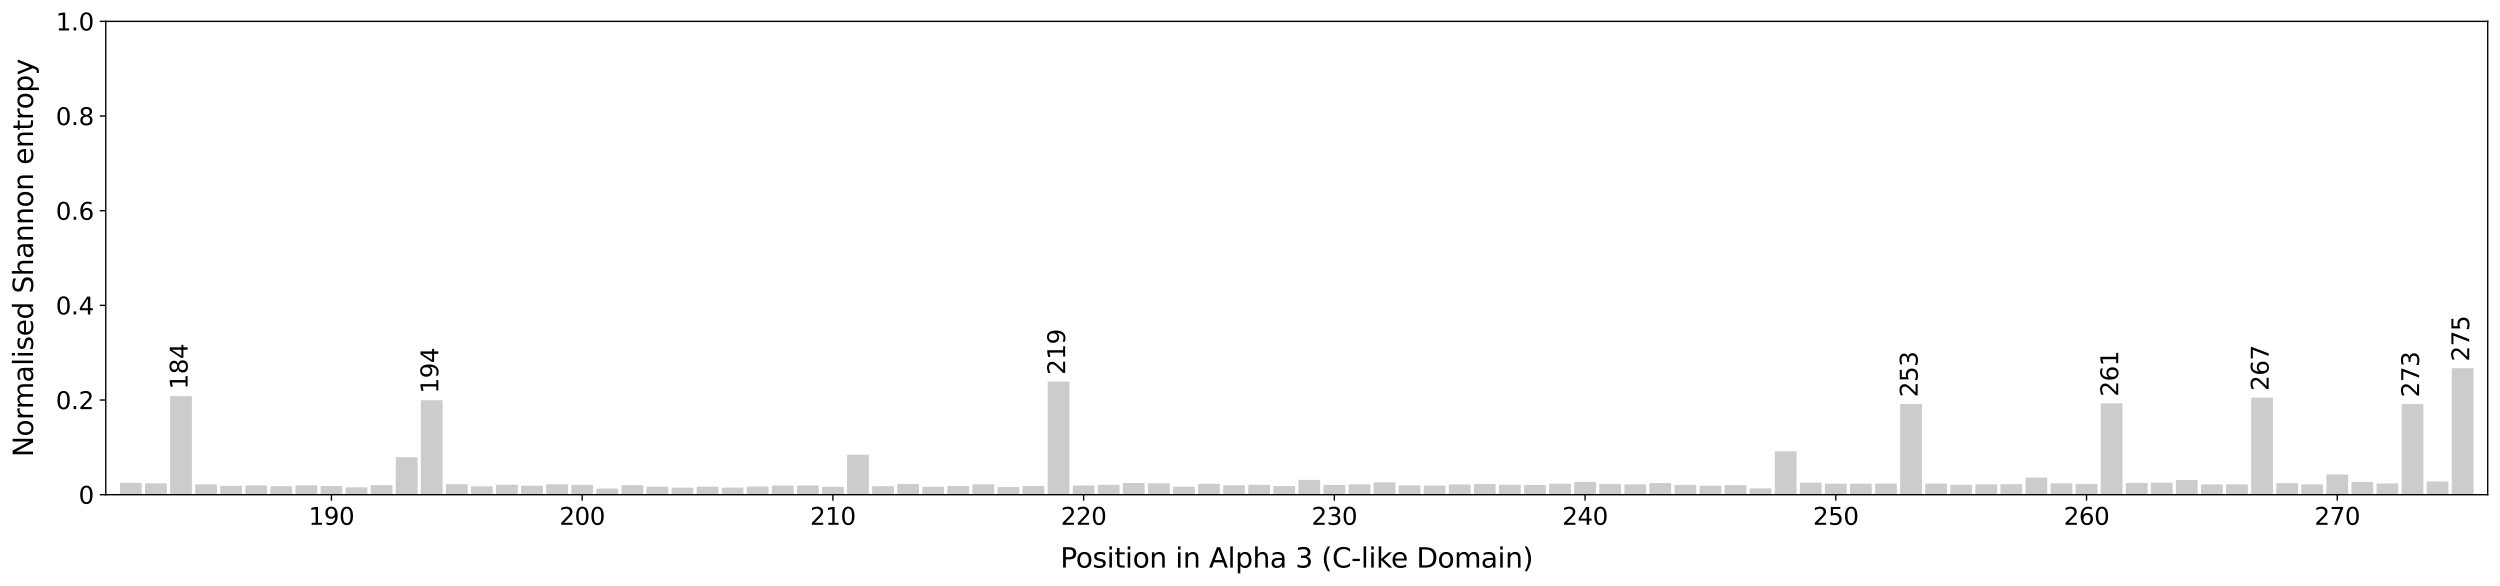 <?xml version="1.0" encoding="utf-8" standalone="no"?>
<!DOCTYPE svg PUBLIC "-//W3C//DTD SVG 1.1//EN"
  "http://www.w3.org/Graphics/SVG/1.1/DTD/svg11.dtd">
<svg xmlns:xlink="http://www.w3.org/1999/xlink" width="1464.149pt" height="342.953pt" viewBox="0 0 1464.149 342.953" xmlns="http://www.w3.org/2000/svg" version="1.1">
 <defs>
  <style type="text/css">*{stroke-linejoin: round; stroke-linecap: butt}</style>
 </defs>
 <g id="figure_1">
  <g id="patch_1">
   <path d="M 0 342.953 
L 1464.149 342.953 
L 1464.149 0 
L 0 0 
z
" style="fill: #ffffff"/>
  </g>
  <g id="axes_1">
   <g id="patch_2">
    <path d="M 61.949 289.719 
L 1456.949 289.719 
L 1456.949 12.519 
L 61.949 12.519 
z
" style="fill: #ffffff"/>
   </g>
   <g id="patch_3">
    <path d="M 70.76 289.719 
L 82.507 289.719 
L 82.507 283.278 
L 70.76 283.278 
z
" clip-path="url(#p31e5842092)" style="fill: #cccccc; stroke: #cccccc; stroke-linejoin: miter"/>
   </g>
   <g id="patch_4">
    <path d="M 85.444 289.719 
L 97.191 289.719 
L 97.191 283.574 
L 85.444 283.574 
z
" clip-path="url(#p31e5842092)" style="fill: #cccccc; stroke: #cccccc; stroke-linejoin: miter"/>
   </g>
   <g id="patch_5">
    <path d="M 100.128 289.719 
L 111.876 289.719 
L 111.876 232.514 
L 100.128 232.514 
z
" clip-path="url(#p31e5842092)" style="fill: #cccccc; stroke: #cccccc; stroke-linejoin: miter"/>
   </g>
   <g id="patch_6">
    <path d="M 114.813 289.719 
L 126.56 289.719 
L 126.56 284.171 
L 114.813 284.171 
z
" clip-path="url(#p31e5842092)" style="fill: #cccccc; stroke: #cccccc; stroke-linejoin: miter"/>
   </g>
   <g id="patch_7">
    <path d="M 129.497 289.719 
L 141.244 289.719 
L 141.244 285.055 
L 129.497 285.055 
z
" clip-path="url(#p31e5842092)" style="fill: #cccccc; stroke: #cccccc; stroke-linejoin: miter"/>
   </g>
   <g id="patch_8">
    <path d="M 144.181 289.719 
L 155.928 289.719 
L 155.928 284.761 
L 144.181 284.761 
z
" clip-path="url(#p31e5842092)" style="fill: #cccccc; stroke: #cccccc; stroke-linejoin: miter"/>
   </g>
   <g id="patch_9">
    <path d="M 158.865 289.719 
L 170.613 289.719 
L 170.613 285.259 
L 158.865 285.259 
z
" clip-path="url(#p31e5842092)" style="fill: #cccccc; stroke: #cccccc; stroke-linejoin: miter"/>
   </g>
   <g id="patch_10">
    <path d="M 173.549 289.719 
L 185.297 289.719 
L 185.297 284.721 
L 173.549 284.721 
z
" clip-path="url(#p31e5842092)" style="fill: #cccccc; stroke: #cccccc; stroke-linejoin: miter"/>
   </g>
   <g id="patch_11">
    <path d="M 188.234 289.719 
L 199.981 289.719 
L 199.981 285.142 
L 188.234 285.142 
z
" clip-path="url(#p31e5842092)" style="fill: #cccccc; stroke: #cccccc; stroke-linejoin: miter"/>
   </g>
   <g id="patch_12">
    <path d="M 202.918 289.719 
L 214.665 289.719 
L 214.665 285.898 
L 202.918 285.898 
z
" clip-path="url(#p31e5842092)" style="fill: #cccccc; stroke: #cccccc; stroke-linejoin: miter"/>
   </g>
   <g id="patch_13">
    <path d="M 217.602 289.719 
L 229.349 289.719 
L 229.349 284.612 
L 217.602 284.612 
z
" clip-path="url(#p31e5842092)" style="fill: #cccccc; stroke: #cccccc; stroke-linejoin: miter"/>
   </g>
   <g id="patch_14">
    <path d="M 232.286 289.719 
L 244.034 289.719 
L 244.034 268.234 
L 232.286 268.234 
z
" clip-path="url(#p31e5842092)" style="fill: #cccccc; stroke: #cccccc; stroke-linejoin: miter"/>
   </g>
   <g id="patch_15">
    <path d="M 246.97 289.719 
L 258.718 289.719 
L 258.718 234.894 
L 246.97 234.894 
z
" clip-path="url(#p31e5842092)" style="fill: #cccccc; stroke: #cccccc; stroke-linejoin: miter"/>
   </g>
   <g id="patch_16">
    <path d="M 261.655 289.719 
L 273.402 289.719 
L 273.402 284.033 
L 261.655 284.033 
z
" clip-path="url(#p31e5842092)" style="fill: #cccccc; stroke: #cccccc; stroke-linejoin: miter"/>
   </g>
   <g id="patch_17">
    <path d="M 276.339 289.719 
L 288.086 289.719 
L 288.086 285.34 
L 276.339 285.34 
z
" clip-path="url(#p31e5842092)" style="fill: #cccccc; stroke: #cccccc; stroke-linejoin: miter"/>
   </g>
   <g id="patch_18">
    <path d="M 291.023 289.719 
L 302.77 289.719 
L 302.77 284.408 
L 291.023 284.408 
z
" clip-path="url(#p31e5842092)" style="fill: #cccccc; stroke: #cccccc; stroke-linejoin: miter"/>
   </g>
   <g id="patch_19">
    <path d="M 305.707 289.719 
L 317.455 289.719 
L 317.455 284.973 
L 305.707 284.973 
z
" clip-path="url(#p31e5842092)" style="fill: #cccccc; stroke: #cccccc; stroke-linejoin: miter"/>
   </g>
   <g id="patch_20">
    <path d="M 320.391 289.719 
L 332.139 289.719 
L 332.139 284.143 
L 320.391 284.143 
z
" clip-path="url(#p31e5842092)" style="fill: #cccccc; stroke: #cccccc; stroke-linejoin: miter"/>
   </g>
   <g id="patch_21">
    <path d="M 335.076 289.719 
L 346.823 289.719 
L 346.823 284.445 
L 335.076 284.445 
z
" clip-path="url(#p31e5842092)" style="fill: #cccccc; stroke: #cccccc; stroke-linejoin: miter"/>
   </g>
   <g id="patch_22">
    <path d="M 349.76 289.719 
L 361.507 289.719 
L 361.507 286.596 
L 349.76 286.596 
z
" clip-path="url(#p31e5842092)" style="fill: #cccccc; stroke: #cccccc; stroke-linejoin: miter"/>
   </g>
   <g id="patch_23">
    <path d="M 364.444 289.719 
L 376.191 289.719 
L 376.191 284.643 
L 364.444 284.643 
z
" clip-path="url(#p31e5842092)" style="fill: #cccccc; stroke: #cccccc; stroke-linejoin: miter"/>
   </g>
   <g id="patch_24">
    <path d="M 379.128 289.719 
L 390.876 289.719 
L 390.876 285.536 
L 379.128 285.536 
z
" clip-path="url(#p31e5842092)" style="fill: #cccccc; stroke: #cccccc; stroke-linejoin: miter"/>
   </g>
   <g id="patch_25">
    <path d="M 393.813 289.719 
L 405.56 289.719 
L 405.56 286.113 
L 393.813 286.113 
z
" clip-path="url(#p31e5842092)" style="fill: #cccccc; stroke: #cccccc; stroke-linejoin: miter"/>
   </g>
   <g id="patch_26">
    <path d="M 408.497 289.719 
L 420.244 289.719 
L 420.244 285.524 
L 408.497 285.524 
z
" clip-path="url(#p31e5842092)" style="fill: #cccccc; stroke: #cccccc; stroke-linejoin: miter"/>
   </g>
   <g id="patch_27">
    <path d="M 423.181 289.719 
L 434.928 289.719 
L 434.928 286.085 
L 423.181 286.085 
z
" clip-path="url(#p31e5842092)" style="fill: #cccccc; stroke: #cccccc; stroke-linejoin: miter"/>
   </g>
   <g id="patch_28">
    <path d="M 437.865 289.719 
L 449.613 289.719 
L 449.613 285.389 
L 437.865 285.389 
z
" clip-path="url(#p31e5842092)" style="fill: #cccccc; stroke: #cccccc; stroke-linejoin: miter"/>
   </g>
   <g id="patch_29">
    <path d="M 452.549 289.719 
L 464.297 289.719 
L 464.297 284.877 
L 452.549 284.877 
z
" clip-path="url(#p31e5842092)" style="fill: #cccccc; stroke: #cccccc; stroke-linejoin: miter"/>
   </g>
   <g id="patch_30">
    <path d="M 467.234 289.719 
L 478.981 289.719 
L 478.981 284.809 
L 467.234 284.809 
z
" clip-path="url(#p31e5842092)" style="fill: #cccccc; stroke: #cccccc; stroke-linejoin: miter"/>
   </g>
   <g id="patch_31">
    <path d="M 481.918 289.719 
L 493.665 289.719 
L 493.665 285.601 
L 481.918 285.601 
z
" clip-path="url(#p31e5842092)" style="fill: #cccccc; stroke: #cccccc; stroke-linejoin: miter"/>
   </g>
   <g id="patch_32">
    <path d="M 496.602 289.719 
L 508.349 289.719 
L 508.349 266.797 
L 496.602 266.797 
z
" clip-path="url(#p31e5842092)" style="fill: #cccccc; stroke: #cccccc; stroke-linejoin: miter"/>
   </g>
   <g id="patch_33">
    <path d="M 511.286 289.719 
L 523.034 289.719 
L 523.034 285.259 
L 511.286 285.259 
z
" clip-path="url(#p31e5842092)" style="fill: #cccccc; stroke: #cccccc; stroke-linejoin: miter"/>
   </g>
   <g id="patch_34">
    <path d="M 525.97 289.719 
L 537.718 289.719 
L 537.718 283.917 
L 525.97 283.917 
z
" clip-path="url(#p31e5842092)" style="fill: #cccccc; stroke: #cccccc; stroke-linejoin: miter"/>
   </g>
   <g id="patch_35">
    <path d="M 540.655 289.719 
L 552.402 289.719 
L 552.402 285.585 
L 540.655 285.585 
z
" clip-path="url(#p31e5842092)" style="fill: #cccccc; stroke: #cccccc; stroke-linejoin: miter"/>
   </g>
   <g id="patch_36">
    <path d="M 555.339 289.719 
L 567.086 289.719 
L 567.086 285.114 
L 555.339 285.114 
z
" clip-path="url(#p31e5842092)" style="fill: #cccccc; stroke: #cccccc; stroke-linejoin: miter"/>
   </g>
   <g id="patch_37">
    <path d="M 570.023 289.719 
L 581.77 289.719 
L 581.77 284.129 
L 570.023 284.129 
z
" clip-path="url(#p31e5842092)" style="fill: #cccccc; stroke: #cccccc; stroke-linejoin: miter"/>
   </g>
   <g id="patch_38">
    <path d="M 584.707 289.719 
L 596.455 289.719 
L 596.455 285.77 
L 584.707 285.77 
z
" clip-path="url(#p31e5842092)" style="fill: #cccccc; stroke: #cccccc; stroke-linejoin: miter"/>
   </g>
   <g id="patch_39">
    <path d="M 599.391 289.719 
L 611.139 289.719 
L 611.139 285.17 
L 599.391 285.17 
z
" clip-path="url(#p31e5842092)" style="fill: #cccccc; stroke: #cccccc; stroke-linejoin: miter"/>
   </g>
   <g id="patch_40">
    <path d="M 614.076 289.719 
L 625.823 289.719 
L 625.823 223.953 
L 614.076 223.953 
z
" clip-path="url(#p31e5842092)" style="fill: #cccccc; stroke: #cccccc; stroke-linejoin: miter"/>
   </g>
   <g id="patch_41">
    <path d="M 628.76 289.719 
L 640.507 289.719 
L 640.507 284.818 
L 628.76 284.818 
z
" clip-path="url(#p31e5842092)" style="fill: #cccccc; stroke: #cccccc; stroke-linejoin: miter"/>
   </g>
   <g id="patch_42">
    <path d="M 643.444 289.719 
L 655.191 289.719 
L 655.191 284.445 
L 643.444 284.445 
z
" clip-path="url(#p31e5842092)" style="fill: #cccccc; stroke: #cccccc; stroke-linejoin: miter"/>
   </g>
   <g id="patch_43">
    <path d="M 658.128 289.719 
L 669.876 289.719 
L 669.876 283.359 
L 658.128 283.359 
z
" clip-path="url(#p31e5842092)" style="fill: #cccccc; stroke: #cccccc; stroke-linejoin: miter"/>
   </g>
   <g id="patch_44">
    <path d="M 672.813 289.719 
L 684.56 289.719 
L 684.56 283.524 
L 672.813 283.524 
z
" clip-path="url(#p31e5842092)" style="fill: #cccccc; stroke: #cccccc; stroke-linejoin: miter"/>
   </g>
   <g id="patch_45">
    <path d="M 687.497 289.719 
L 699.244 289.719 
L 699.244 285.505 
L 687.497 285.505 
z
" clip-path="url(#p31e5842092)" style="fill: #cccccc; stroke: #cccccc; stroke-linejoin: miter"/>
   </g>
   <g id="patch_46">
    <path d="M 702.181 289.719 
L 713.928 289.719 
L 713.928 283.835 
L 702.181 283.835 
z
" clip-path="url(#p31e5842092)" style="fill: #cccccc; stroke: #cccccc; stroke-linejoin: miter"/>
   </g>
   <g id="patch_47">
    <path d="M 716.865 289.719 
L 728.613 289.719 
L 728.613 284.692 
L 716.865 284.692 
z
" clip-path="url(#p31e5842092)" style="fill: #cccccc; stroke: #cccccc; stroke-linejoin: miter"/>
   </g>
   <g id="patch_48">
    <path d="M 731.549 289.719 
L 743.297 289.719 
L 743.297 284.448 
L 731.549 284.448 
z
" clip-path="url(#p31e5842092)" style="fill: #cccccc; stroke: #cccccc; stroke-linejoin: miter"/>
   </g>
   <g id="patch_49">
    <path d="M 746.234 289.719 
L 757.981 289.719 
L 757.981 285.173 
L 746.234 285.173 
z
" clip-path="url(#p31e5842092)" style="fill: #cccccc; stroke: #cccccc; stroke-linejoin: miter"/>
   </g>
   <g id="patch_50">
    <path d="M 760.918 289.719 
L 772.665 289.719 
L 772.665 281.526 
L 760.918 281.526 
z
" clip-path="url(#p31e5842092)" style="fill: #cccccc; stroke: #cccccc; stroke-linejoin: miter"/>
   </g>
   <g id="patch_51">
    <path d="M 775.602 289.719 
L 787.349 289.719 
L 787.349 284.511 
L 775.602 284.511 
z
" clip-path="url(#p31e5842092)" style="fill: #cccccc; stroke: #cccccc; stroke-linejoin: miter"/>
   </g>
   <g id="patch_52">
    <path d="M 790.286 289.719 
L 802.034 289.719 
L 802.034 284.162 
L 790.286 284.162 
z
" clip-path="url(#p31e5842092)" style="fill: #cccccc; stroke: #cccccc; stroke-linejoin: miter"/>
   </g>
   <g id="patch_53">
    <path d="M 804.97 289.719 
L 816.718 289.719 
L 816.718 282.985 
L 804.97 282.985 
z
" clip-path="url(#p31e5842092)" style="fill: #cccccc; stroke: #cccccc; stroke-linejoin: miter"/>
   </g>
   <g id="patch_54">
    <path d="M 819.655 289.719 
L 831.402 289.719 
L 831.402 284.741 
L 819.655 284.741 
z
" clip-path="url(#p31e5842092)" style="fill: #cccccc; stroke: #cccccc; stroke-linejoin: miter"/>
   </g>
   <g id="patch_55">
    <path d="M 834.339 289.719 
L 846.086 289.719 
L 846.086 284.876 
L 834.339 284.876 
z
" clip-path="url(#p31e5842092)" style="fill: #cccccc; stroke: #cccccc; stroke-linejoin: miter"/>
   </g>
   <g id="patch_56">
    <path d="M 849.023 289.719 
L 860.77 289.719 
L 860.77 284.231 
L 849.023 284.231 
z
" clip-path="url(#p31e5842092)" style="fill: #cccccc; stroke: #cccccc; stroke-linejoin: miter"/>
   </g>
   <g id="patch_57">
    <path d="M 863.707 289.719 
L 875.455 289.719 
L 875.455 283.917 
L 863.707 283.917 
z
" clip-path="url(#p31e5842092)" style="fill: #cccccc; stroke: #cccccc; stroke-linejoin: miter"/>
   </g>
   <g id="patch_58">
    <path d="M 878.391 289.719 
L 890.139 289.719 
L 890.139 284.396 
L 878.391 284.396 
z
" clip-path="url(#p31e5842092)" style="fill: #cccccc; stroke: #cccccc; stroke-linejoin: miter"/>
   </g>
   <g id="patch_59">
    <path d="M 893.076 289.719 
L 904.823 289.719 
L 904.823 284.496 
L 893.076 284.496 
z
" clip-path="url(#p31e5842092)" style="fill: #cccccc; stroke: #cccccc; stroke-linejoin: miter"/>
   </g>
   <g id="patch_60">
    <path d="M 907.76 289.719 
L 919.507 289.719 
L 919.507 283.817 
L 907.76 283.817 
z
" clip-path="url(#p31e5842092)" style="fill: #cccccc; stroke: #cccccc; stroke-linejoin: miter"/>
   </g>
   <g id="patch_61">
    <path d="M 922.444 289.719 
L 934.191 289.719 
L 934.191 282.746 
L 922.444 282.746 
z
" clip-path="url(#p31e5842092)" style="fill: #cccccc; stroke: #cccccc; stroke-linejoin: miter"/>
   </g>
   <g id="patch_62">
    <path d="M 937.128 289.719 
L 948.876 289.719 
L 948.876 283.901 
L 937.128 283.901 
z
" clip-path="url(#p31e5842092)" style="fill: #cccccc; stroke: #cccccc; stroke-linejoin: miter"/>
   </g>
   <g id="patch_63">
    <path d="M 951.813 289.719 
L 963.56 289.719 
L 963.56 284.16 
L 951.813 284.16 
z
" clip-path="url(#p31e5842092)" style="fill: #cccccc; stroke: #cccccc; stroke-linejoin: miter"/>
   </g>
   <g id="patch_64">
    <path d="M 966.497 289.719 
L 978.244 289.719 
L 978.244 283.402 
L 966.497 283.402 
z
" clip-path="url(#p31e5842092)" style="fill: #cccccc; stroke: #cccccc; stroke-linejoin: miter"/>
   </g>
   <g id="patch_65">
    <path d="M 981.181 289.719 
L 992.928 289.719 
L 992.928 284.475 
L 981.181 284.475 
z
" clip-path="url(#p31e5842092)" style="fill: #cccccc; stroke: #cccccc; stroke-linejoin: miter"/>
   </g>
   <g id="patch_66">
    <path d="M 995.865 289.719 
L 1007.613 289.719 
L 1007.613 284.994 
L 995.865 284.994 
z
" clip-path="url(#p31e5842092)" style="fill: #cccccc; stroke: #cccccc; stroke-linejoin: miter"/>
   </g>
   <g id="patch_67">
    <path d="M 1010.549 289.719 
L 1022.297 289.719 
L 1022.297 284.615 
L 1010.549 284.615 
z
" clip-path="url(#p31e5842092)" style="fill: #cccccc; stroke: #cccccc; stroke-linejoin: miter"/>
   </g>
   <g id="patch_68">
    <path d="M 1025.234 289.719 
L 1036.981 289.719 
L 1036.981 286.507 
L 1025.234 286.507 
z
" clip-path="url(#p31e5842092)" style="fill: #cccccc; stroke: #cccccc; stroke-linejoin: miter"/>
   </g>
   <g id="patch_69">
    <path d="M 1039.918 289.719 
L 1051.665 289.719 
L 1051.665 264.79 
L 1039.918 264.79 
z
" clip-path="url(#p31e5842092)" style="fill: #cccccc; stroke: #cccccc; stroke-linejoin: miter"/>
   </g>
   <g id="patch_70">
    <path d="M 1054.602 289.719 
L 1066.349 289.719 
L 1066.349 283.171 
L 1054.602 283.171 
z
" clip-path="url(#p31e5842092)" style="fill: #cccccc; stroke: #cccccc; stroke-linejoin: miter"/>
   </g>
   <g id="patch_71">
    <path d="M 1069.286 289.719 
L 1081.034 289.719 
L 1081.034 283.759 
L 1069.286 283.759 
z
" clip-path="url(#p31e5842092)" style="fill: #cccccc; stroke: #cccccc; stroke-linejoin: miter"/>
   </g>
   <g id="patch_72">
    <path d="M 1083.97 289.719 
L 1095.718 289.719 
L 1095.718 283.777 
L 1083.97 283.777 
z
" clip-path="url(#p31e5842092)" style="fill: #cccccc; stroke: #cccccc; stroke-linejoin: miter"/>
   </g>
   <g id="patch_73">
    <path d="M 1098.655 289.719 
L 1110.402 289.719 
L 1110.402 283.74 
L 1098.655 283.74 
z
" clip-path="url(#p31e5842092)" style="fill: #cccccc; stroke: #cccccc; stroke-linejoin: miter"/>
   </g>
   <g id="patch_74">
    <path d="M 1113.339 289.719 
L 1125.086 289.719 
L 1125.086 237.06 
L 1113.339 237.06 
z
" clip-path="url(#p31e5842092)" style="fill: #cccccc; stroke: #cccccc; stroke-linejoin: miter"/>
   </g>
   <g id="patch_75">
    <path d="M 1128.023 289.719 
L 1139.77 289.719 
L 1139.77 283.72 
L 1128.023 283.72 
z
" clip-path="url(#p31e5842092)" style="fill: #cccccc; stroke: #cccccc; stroke-linejoin: miter"/>
   </g>
   <g id="patch_76">
    <path d="M 1142.707 289.719 
L 1154.455 289.719 
L 1154.455 284.398 
L 1142.707 284.398 
z
" clip-path="url(#p31e5842092)" style="fill: #cccccc; stroke: #cccccc; stroke-linejoin: miter"/>
   </g>
   <g id="patch_77">
    <path d="M 1157.391 289.719 
L 1169.139 289.719 
L 1169.139 284.114 
L 1157.391 284.114 
z
" clip-path="url(#p31e5842092)" style="fill: #cccccc; stroke: #cccccc; stroke-linejoin: miter"/>
   </g>
   <g id="patch_78">
    <path d="M 1172.076 289.719 
L 1183.823 289.719 
L 1183.823 284.037 
L 1172.076 284.037 
z
" clip-path="url(#p31e5842092)" style="fill: #cccccc; stroke: #cccccc; stroke-linejoin: miter"/>
   </g>
   <g id="patch_79">
    <path d="M 1186.76 289.719 
L 1198.507 289.719 
L 1198.507 280.192 
L 1186.76 280.192 
z
" clip-path="url(#p31e5842092)" style="fill: #cccccc; stroke: #cccccc; stroke-linejoin: miter"/>
   </g>
   <g id="patch_80">
    <path d="M 1201.444 289.719 
L 1213.191 289.719 
L 1213.191 283.543 
L 1201.444 283.543 
z
" clip-path="url(#p31e5842092)" style="fill: #cccccc; stroke: #cccccc; stroke-linejoin: miter"/>
   </g>
   <g id="patch_81">
    <path d="M 1216.128 289.719 
L 1227.876 289.719 
L 1227.876 283.897 
L 1216.128 283.897 
z
" clip-path="url(#p31e5842092)" style="fill: #cccccc; stroke: #cccccc; stroke-linejoin: miter"/>
   </g>
   <g id="patch_82">
    <path d="M 1230.813 289.719 
L 1242.56 289.719 
L 1242.56 236.705 
L 1230.813 236.705 
z
" clip-path="url(#p31e5842092)" style="fill: #cccccc; stroke: #cccccc; stroke-linejoin: miter"/>
   </g>
   <g id="patch_83">
    <path d="M 1245.497 289.719 
L 1257.244 289.719 
L 1257.244 283.328 
L 1245.497 283.328 
z
" clip-path="url(#p31e5842092)" style="fill: #cccccc; stroke: #cccccc; stroke-linejoin: miter"/>
   </g>
   <g id="patch_84">
    <path d="M 1260.181 289.719 
L 1271.928 289.719 
L 1271.928 283.161 
L 1260.181 283.161 
z
" clip-path="url(#p31e5842092)" style="fill: #cccccc; stroke: #cccccc; stroke-linejoin: miter"/>
   </g>
   <g id="patch_85">
    <path d="M 1274.865 289.719 
L 1286.613 289.719 
L 1286.613 281.647 
L 1274.865 281.647 
z
" clip-path="url(#p31e5842092)" style="fill: #cccccc; stroke: #cccccc; stroke-linejoin: miter"/>
   </g>
   <g id="patch_86">
    <path d="M 1289.549 289.719 
L 1301.297 289.719 
L 1301.297 284.184 
L 1289.549 284.184 
z
" clip-path="url(#p31e5842092)" style="fill: #cccccc; stroke: #cccccc; stroke-linejoin: miter"/>
   </g>
   <g id="patch_87">
    <path d="M 1304.234 289.719 
L 1315.981 289.719 
L 1315.981 284.168 
L 1304.234 284.168 
z
" clip-path="url(#p31e5842092)" style="fill: #cccccc; stroke: #cccccc; stroke-linejoin: miter"/>
   </g>
   <g id="patch_88">
    <path d="M 1318.918 289.719 
L 1330.665 289.719 
L 1330.665 233.365 
L 1318.918 233.365 
z
" clip-path="url(#p31e5842092)" style="fill: #cccccc; stroke: #cccccc; stroke-linejoin: miter"/>
   </g>
   <g id="patch_89">
    <path d="M 1333.602 289.719 
L 1345.349 289.719 
L 1345.349 283.436 
L 1333.602 283.436 
z
" clip-path="url(#p31e5842092)" style="fill: #cccccc; stroke: #cccccc; stroke-linejoin: miter"/>
   </g>
   <g id="patch_90">
    <path d="M 1348.286 289.719 
L 1360.034 289.719 
L 1360.034 284.165 
L 1348.286 284.165 
z
" clip-path="url(#p31e5842092)" style="fill: #cccccc; stroke: #cccccc; stroke-linejoin: miter"/>
   </g>
   <g id="patch_91">
    <path d="M 1362.97 289.719 
L 1374.718 289.719 
L 1374.718 278.369 
L 1362.97 278.369 
z
" clip-path="url(#p31e5842092)" style="fill: #cccccc; stroke: #cccccc; stroke-linejoin: miter"/>
   </g>
   <g id="patch_92">
    <path d="M 1377.655 289.719 
L 1389.402 289.719 
L 1389.402 282.718 
L 1377.655 282.718 
z
" clip-path="url(#p31e5842092)" style="fill: #cccccc; stroke: #cccccc; stroke-linejoin: miter"/>
   </g>
   <g id="patch_93">
    <path d="M 1392.339 289.719 
L 1404.086 289.719 
L 1404.086 283.651 
L 1392.339 283.651 
z
" clip-path="url(#p31e5842092)" style="fill: #cccccc; stroke: #cccccc; stroke-linejoin: miter"/>
   </g>
   <g id="patch_94">
    <path d="M 1407.023 289.719 
L 1418.77 289.719 
L 1418.77 237.135 
L 1407.023 237.135 
z
" clip-path="url(#p31e5842092)" style="fill: #cccccc; stroke: #cccccc; stroke-linejoin: miter"/>
   </g>
   <g id="patch_95">
    <path d="M 1421.707 289.719 
L 1433.455 289.719 
L 1433.455 282.485 
L 1421.707 282.485 
z
" clip-path="url(#p31e5842092)" style="fill: #cccccc; stroke: #cccccc; stroke-linejoin: miter"/>
   </g>
   <g id="patch_96">
    <path d="M 1436.391 289.719 
L 1448.139 289.719 
L 1448.139 216.128 
L 1436.391 216.128 
z
" clip-path="url(#p31e5842092)" style="fill: #cccccc; stroke: #cccccc; stroke-linejoin: miter"/>
   </g>
   <g id="matplotlib.axis_1">
    <g id="xtick_1">
     <g id="line2d_1">
      <defs>
       <path id="m631de6d8a0" d="M 0 0 
L 0 3.5 
" style="stroke: #000000; stroke-width: 0.8"/>
      </defs>
      <g>
       <use xlink:href="#m631de6d8a0" x="194.107" y="289.719" style="stroke: #000000; stroke-width: 0.8"/>
      </g>
     </g>
     <g id="text_1">
      <!-- 190 -->
      <g transform="translate(180.746 307.357) scale(0.14 -0.14)">
       <defs>
        <path id="DejaVuSans-31" d="M 794 531 
L 1825 531 
L 1825 4091 
L 703 3866 
L 703 4441 
L 1819 4666 
L 2450 4666 
L 2450 531 
L 3481 531 
L 3481 0 
L 794 0 
L 794 531 
z
" transform="scale(0.016)"/>
        <path id="DejaVuSans-39" d="M 703 97 
L 703 672 
Q 941 559 1184 500 
Q 1428 441 1663 441 
Q 2288 441 2617 861 
Q 2947 1281 2994 2138 
Q 2813 1869 2534 1725 
Q 2256 1581 1919 1581 
Q 1219 1581 811 2004 
Q 403 2428 403 3163 
Q 403 3881 828 4315 
Q 1253 4750 1959 4750 
Q 2769 4750 3195 4129 
Q 3622 3509 3622 2328 
Q 3622 1225 3098 567 
Q 2575 -91 1691 -91 
Q 1453 -91 1209 -44 
Q 966 3 703 97 
z
M 1959 2075 
Q 2384 2075 2632 2365 
Q 2881 2656 2881 3163 
Q 2881 3666 2632 3958 
Q 2384 4250 1959 4250 
Q 1534 4250 1286 3958 
Q 1038 3666 1038 3163 
Q 1038 2656 1286 2365 
Q 1534 2075 1959 2075 
z
" transform="scale(0.016)"/>
        <path id="DejaVuSans-30" d="M 2034 4250 
Q 1547 4250 1301 3770 
Q 1056 3291 1056 2328 
Q 1056 1369 1301 889 
Q 1547 409 2034 409 
Q 2525 409 2770 889 
Q 3016 1369 3016 2328 
Q 3016 3291 2770 3770 
Q 2525 4250 2034 4250 
z
M 2034 4750 
Q 2819 4750 3233 4129 
Q 3647 3509 3647 2328 
Q 3647 1150 3233 529 
Q 2819 -91 2034 -91 
Q 1250 -91 836 529 
Q 422 1150 422 2328 
Q 422 3509 836 4129 
Q 1250 4750 2034 4750 
z
" transform="scale(0.016)"/>
       </defs>
       <use xlink:href="#DejaVuSans-31"/>
       <use xlink:href="#DejaVuSans-39" x="63.623"/>
       <use xlink:href="#DejaVuSans-30" x="127.246"/>
      </g>
     </g>
    </g>
    <g id="xtick_2">
     <g id="line2d_2">
      <g>
       <use xlink:href="#m631de6d8a0" x="340.949" y="289.719" style="stroke: #000000; stroke-width: 0.8"/>
      </g>
     </g>
     <g id="text_2">
      <!-- 200 -->
      <g transform="translate(327.588 307.357) scale(0.14 -0.14)">
       <defs>
        <path id="DejaVuSans-32" d="M 1228 531 
L 3431 531 
L 3431 0 
L 469 0 
L 469 531 
Q 828 903 1448 1529 
Q 2069 2156 2228 2338 
Q 2531 2678 2651 2914 
Q 2772 3150 2772 3378 
Q 2772 3750 2511 3984 
Q 2250 4219 1831 4219 
Q 1534 4219 1204 4116 
Q 875 4013 500 3803 
L 500 4441 
Q 881 4594 1212 4672 
Q 1544 4750 1819 4750 
Q 2544 4750 2975 4387 
Q 3406 4025 3406 3419 
Q 3406 3131 3298 2873 
Q 3191 2616 2906 2266 
Q 2828 2175 2409 1742 
Q 1991 1309 1228 531 
z
" transform="scale(0.016)"/>
       </defs>
       <use xlink:href="#DejaVuSans-32"/>
       <use xlink:href="#DejaVuSans-30" x="63.623"/>
       <use xlink:href="#DejaVuSans-30" x="127.246"/>
      </g>
     </g>
    </g>
    <g id="xtick_3">
     <g id="line2d_3">
      <g>
       <use xlink:href="#m631de6d8a0" x="487.791" y="289.719" style="stroke: #000000; stroke-width: 0.8"/>
      </g>
     </g>
     <g id="text_3">
      <!-- 210 -->
      <g transform="translate(474.43 307.357) scale(0.14 -0.14)">
       <use xlink:href="#DejaVuSans-32"/>
       <use xlink:href="#DejaVuSans-31" x="63.623"/>
       <use xlink:href="#DejaVuSans-30" x="127.246"/>
      </g>
     </g>
    </g>
    <g id="xtick_4">
     <g id="line2d_4">
      <g>
       <use xlink:href="#m631de6d8a0" x="634.634" y="289.719" style="stroke: #000000; stroke-width: 0.8"/>
      </g>
     </g>
     <g id="text_4">
      <!-- 220 -->
      <g transform="translate(621.272 307.357) scale(0.14 -0.14)">
       <use xlink:href="#DejaVuSans-32"/>
       <use xlink:href="#DejaVuSans-32" x="63.623"/>
       <use xlink:href="#DejaVuSans-30" x="127.246"/>
      </g>
     </g>
    </g>
    <g id="xtick_5">
     <g id="line2d_5">
      <g>
       <use xlink:href="#m631de6d8a0" x="781.476" y="289.719" style="stroke: #000000; stroke-width: 0.8"/>
      </g>
     </g>
     <g id="text_5">
      <!-- 230 -->
      <g transform="translate(768.114 307.357) scale(0.14 -0.14)">
       <defs>
        <path id="DejaVuSans-33" d="M 2597 2516 
Q 3050 2419 3304 2112 
Q 3559 1806 3559 1356 
Q 3559 666 3084 287 
Q 2609 -91 1734 -91 
Q 1441 -91 1130 -33 
Q 819 25 488 141 
L 488 750 
Q 750 597 1062 519 
Q 1375 441 1716 441 
Q 2309 441 2620 675 
Q 2931 909 2931 1356 
Q 2931 1769 2642 2001 
Q 2353 2234 1838 2234 
L 1294 2234 
L 1294 2753 
L 1863 2753 
Q 2328 2753 2575 2939 
Q 2822 3125 2822 3475 
Q 2822 3834 2567 4026 
Q 2313 4219 1838 4219 
Q 1578 4219 1281 4162 
Q 984 4106 628 3988 
L 628 4550 
Q 988 4650 1302 4700 
Q 1616 4750 1894 4750 
Q 2613 4750 3031 4423 
Q 3450 4097 3450 3541 
Q 3450 3153 3228 2886 
Q 3006 2619 2597 2516 
z
" transform="scale(0.016)"/>
       </defs>
       <use xlink:href="#DejaVuSans-32"/>
       <use xlink:href="#DejaVuSans-33" x="63.623"/>
       <use xlink:href="#DejaVuSans-30" x="127.246"/>
      </g>
     </g>
    </g>
    <g id="xtick_6">
     <g id="line2d_6">
      <g>
       <use xlink:href="#m631de6d8a0" x="928.318" y="289.719" style="stroke: #000000; stroke-width: 0.8"/>
      </g>
     </g>
     <g id="text_6">
      <!-- 240 -->
      <g transform="translate(914.957 307.357) scale(0.14 -0.14)">
       <defs>
        <path id="DejaVuSans-34" d="M 2419 4116 
L 825 1625 
L 2419 1625 
L 2419 4116 
z
M 2253 4666 
L 3047 4666 
L 3047 1625 
L 3713 1625 
L 3713 1100 
L 3047 1100 
L 3047 0 
L 2419 0 
L 2419 1100 
L 313 1100 
L 313 1709 
L 2253 4666 
z
" transform="scale(0.016)"/>
       </defs>
       <use xlink:href="#DejaVuSans-32"/>
       <use xlink:href="#DejaVuSans-34" x="63.623"/>
       <use xlink:href="#DejaVuSans-30" x="127.246"/>
      </g>
     </g>
    </g>
    <g id="xtick_7">
     <g id="line2d_7">
      <g>
       <use xlink:href="#m631de6d8a0" x="1075.16" y="289.719" style="stroke: #000000; stroke-width: 0.8"/>
      </g>
     </g>
     <g id="text_7">
      <!-- 250 -->
      <g transform="translate(1061.799 307.357) scale(0.14 -0.14)">
       <defs>
        <path id="DejaVuSans-35" d="M 691 4666 
L 3169 4666 
L 3169 4134 
L 1269 4134 
L 1269 2991 
Q 1406 3038 1543 3061 
Q 1681 3084 1819 3084 
Q 2600 3084 3056 2656 
Q 3513 2228 3513 1497 
Q 3513 744 3044 326 
Q 2575 -91 1722 -91 
Q 1428 -91 1123 -41 
Q 819 9 494 109 
L 494 744 
Q 775 591 1075 516 
Q 1375 441 1709 441 
Q 2250 441 2565 725 
Q 2881 1009 2881 1497 
Q 2881 1984 2565 2268 
Q 2250 2553 1709 2553 
Q 1456 2553 1204 2497 
Q 953 2441 691 2322 
L 691 4666 
z
" transform="scale(0.016)"/>
       </defs>
       <use xlink:href="#DejaVuSans-32"/>
       <use xlink:href="#DejaVuSans-35" x="63.623"/>
       <use xlink:href="#DejaVuSans-30" x="127.246"/>
      </g>
     </g>
    </g>
    <g id="xtick_8">
     <g id="line2d_8">
      <g>
       <use xlink:href="#m631de6d8a0" x="1222.002" y="289.719" style="stroke: #000000; stroke-width: 0.8"/>
      </g>
     </g>
     <g id="text_8">
      <!-- 260 -->
      <g transform="translate(1208.641 307.357) scale(0.14 -0.14)">
       <defs>
        <path id="DejaVuSans-36" d="M 2113 2584 
Q 1688 2584 1439 2293 
Q 1191 2003 1191 1497 
Q 1191 994 1439 701 
Q 1688 409 2113 409 
Q 2538 409 2786 701 
Q 3034 994 3034 1497 
Q 3034 2003 2786 2293 
Q 2538 2584 2113 2584 
z
M 3366 4563 
L 3366 3988 
Q 3128 4100 2886 4159 
Q 2644 4219 2406 4219 
Q 1781 4219 1451 3797 
Q 1122 3375 1075 2522 
Q 1259 2794 1537 2939 
Q 1816 3084 2150 3084 
Q 2853 3084 3261 2657 
Q 3669 2231 3669 1497 
Q 3669 778 3244 343 
Q 2819 -91 2113 -91 
Q 1303 -91 875 529 
Q 447 1150 447 2328 
Q 447 3434 972 4092 
Q 1497 4750 2381 4750 
Q 2619 4750 2861 4703 
Q 3103 4656 3366 4563 
z
" transform="scale(0.016)"/>
       </defs>
       <use xlink:href="#DejaVuSans-32"/>
       <use xlink:href="#DejaVuSans-36" x="63.623"/>
       <use xlink:href="#DejaVuSans-30" x="127.246"/>
      </g>
     </g>
    </g>
    <g id="xtick_9">
     <g id="line2d_9">
      <g>
       <use xlink:href="#m631de6d8a0" x="1368.844" y="289.719" style="stroke: #000000; stroke-width: 0.8"/>
      </g>
     </g>
     <g id="text_9">
      <!-- 270 -->
      <g transform="translate(1355.483 307.357) scale(0.14 -0.14)">
       <defs>
        <path id="DejaVuSans-37" d="M 525 4666 
L 3525 4666 
L 3525 4397 
L 1831 0 
L 1172 0 
L 2766 4134 
L 525 4134 
L 525 4666 
z
" transform="scale(0.016)"/>
       </defs>
       <use xlink:href="#DejaVuSans-32"/>
       <use xlink:href="#DejaVuSans-37" x="63.623"/>
       <use xlink:href="#DejaVuSans-30" x="127.246"/>
      </g>
     </g>
    </g>
    <g id="text_10">
     <!-- Position in Alpha 3 (C-like Domain) -->
     <g transform="translate(620.998 332.426) scale(0.16 -0.16)">
      <defs>
       <path id="DejaVuSans-50" d="M 1259 4147 
L 1259 2394 
L 2053 2394 
Q 2494 2394 2734 2622 
Q 2975 2850 2975 3272 
Q 2975 3691 2734 3919 
Q 2494 4147 2053 4147 
L 1259 4147 
z
M 628 4666 
L 2053 4666 
Q 2838 4666 3239 4311 
Q 3641 3956 3641 3272 
Q 3641 2581 3239 2228 
Q 2838 1875 2053 1875 
L 1259 1875 
L 1259 0 
L 628 0 
L 628 4666 
z
" transform="scale(0.016)"/>
       <path id="DejaVuSans-6f" d="M 1959 3097 
Q 1497 3097 1228 2736 
Q 959 2375 959 1747 
Q 959 1119 1226 758 
Q 1494 397 1959 397 
Q 2419 397 2687 759 
Q 2956 1122 2956 1747 
Q 2956 2369 2687 2733 
Q 2419 3097 1959 3097 
z
M 1959 3584 
Q 2709 3584 3137 3096 
Q 3566 2609 3566 1747 
Q 3566 888 3137 398 
Q 2709 -91 1959 -91 
Q 1206 -91 779 398 
Q 353 888 353 1747 
Q 353 2609 779 3096 
Q 1206 3584 1959 3584 
z
" transform="scale(0.016)"/>
       <path id="DejaVuSans-73" d="M 2834 3397 
L 2834 2853 
Q 2591 2978 2328 3040 
Q 2066 3103 1784 3103 
Q 1356 3103 1142 2972 
Q 928 2841 928 2578 
Q 928 2378 1081 2264 
Q 1234 2150 1697 2047 
L 1894 2003 
Q 2506 1872 2764 1633 
Q 3022 1394 3022 966 
Q 3022 478 2636 193 
Q 2250 -91 1575 -91 
Q 1294 -91 989 -36 
Q 684 19 347 128 
L 347 722 
Q 666 556 975 473 
Q 1284 391 1588 391 
Q 1994 391 2212 530 
Q 2431 669 2431 922 
Q 2431 1156 2273 1281 
Q 2116 1406 1581 1522 
L 1381 1569 
Q 847 1681 609 1914 
Q 372 2147 372 2553 
Q 372 3047 722 3315 
Q 1072 3584 1716 3584 
Q 2034 3584 2315 3537 
Q 2597 3491 2834 3397 
z
" transform="scale(0.016)"/>
       <path id="DejaVuSans-69" d="M 603 3500 
L 1178 3500 
L 1178 0 
L 603 0 
L 603 3500 
z
M 603 4863 
L 1178 4863 
L 1178 4134 
L 603 4134 
L 603 4863 
z
" transform="scale(0.016)"/>
       <path id="DejaVuSans-74" d="M 1172 4494 
L 1172 3500 
L 2356 3500 
L 2356 3053 
L 1172 3053 
L 1172 1153 
Q 1172 725 1289 603 
Q 1406 481 1766 481 
L 2356 481 
L 2356 0 
L 1766 0 
Q 1100 0 847 248 
Q 594 497 594 1153 
L 594 3053 
L 172 3053 
L 172 3500 
L 594 3500 
L 594 4494 
L 1172 4494 
z
" transform="scale(0.016)"/>
       <path id="DejaVuSans-6e" d="M 3513 2113 
L 3513 0 
L 2938 0 
L 2938 2094 
Q 2938 2591 2744 2837 
Q 2550 3084 2163 3084 
Q 1697 3084 1428 2787 
Q 1159 2491 1159 1978 
L 1159 0 
L 581 0 
L 581 3500 
L 1159 3500 
L 1159 2956 
Q 1366 3272 1645 3428 
Q 1925 3584 2291 3584 
Q 2894 3584 3203 3211 
Q 3513 2838 3513 2113 
z
" transform="scale(0.016)"/>
       <path id="DejaVuSans-20" transform="scale(0.016)"/>
       <path id="DejaVuSans-41" d="M 2188 4044 
L 1331 1722 
L 3047 1722 
L 2188 4044 
z
M 1831 4666 
L 2547 4666 
L 4325 0 
L 3669 0 
L 3244 1197 
L 1141 1197 
L 716 0 
L 50 0 
L 1831 4666 
z
" transform="scale(0.016)"/>
       <path id="DejaVuSans-6c" d="M 603 4863 
L 1178 4863 
L 1178 0 
L 603 0 
L 603 4863 
z
" transform="scale(0.016)"/>
       <path id="DejaVuSans-70" d="M 1159 525 
L 1159 -1331 
L 581 -1331 
L 581 3500 
L 1159 3500 
L 1159 2969 
Q 1341 3281 1617 3432 
Q 1894 3584 2278 3584 
Q 2916 3584 3314 3078 
Q 3713 2572 3713 1747 
Q 3713 922 3314 415 
Q 2916 -91 2278 -91 
Q 1894 -91 1617 61 
Q 1341 213 1159 525 
z
M 3116 1747 
Q 3116 2381 2855 2742 
Q 2594 3103 2138 3103 
Q 1681 3103 1420 2742 
Q 1159 2381 1159 1747 
Q 1159 1113 1420 752 
Q 1681 391 2138 391 
Q 2594 391 2855 752 
Q 3116 1113 3116 1747 
z
" transform="scale(0.016)"/>
       <path id="DejaVuSans-68" d="M 3513 2113 
L 3513 0 
L 2938 0 
L 2938 2094 
Q 2938 2591 2744 2837 
Q 2550 3084 2163 3084 
Q 1697 3084 1428 2787 
Q 1159 2491 1159 1978 
L 1159 0 
L 581 0 
L 581 4863 
L 1159 4863 
L 1159 2956 
Q 1366 3272 1645 3428 
Q 1925 3584 2291 3584 
Q 2894 3584 3203 3211 
Q 3513 2838 3513 2113 
z
" transform="scale(0.016)"/>
       <path id="DejaVuSans-61" d="M 2194 1759 
Q 1497 1759 1228 1600 
Q 959 1441 959 1056 
Q 959 750 1161 570 
Q 1363 391 1709 391 
Q 2188 391 2477 730 
Q 2766 1069 2766 1631 
L 2766 1759 
L 2194 1759 
z
M 3341 1997 
L 3341 0 
L 2766 0 
L 2766 531 
Q 2569 213 2275 61 
Q 1981 -91 1556 -91 
Q 1019 -91 701 211 
Q 384 513 384 1019 
Q 384 1609 779 1909 
Q 1175 2209 1959 2209 
L 2766 2209 
L 2766 2266 
Q 2766 2663 2505 2880 
Q 2244 3097 1772 3097 
Q 1472 3097 1187 3025 
Q 903 2953 641 2809 
L 641 3341 
Q 956 3463 1253 3523 
Q 1550 3584 1831 3584 
Q 2591 3584 2966 3190 
Q 3341 2797 3341 1997 
z
" transform="scale(0.016)"/>
       <path id="DejaVuSans-28" d="M 1984 4856 
Q 1566 4138 1362 3434 
Q 1159 2731 1159 2009 
Q 1159 1288 1364 580 
Q 1569 -128 1984 -844 
L 1484 -844 
Q 1016 -109 783 600 
Q 550 1309 550 2009 
Q 550 2706 781 3412 
Q 1013 4119 1484 4856 
L 1984 4856 
z
" transform="scale(0.016)"/>
       <path id="DejaVuSans-43" d="M 4122 4306 
L 4122 3641 
Q 3803 3938 3442 4084 
Q 3081 4231 2675 4231 
Q 1875 4231 1450 3742 
Q 1025 3253 1025 2328 
Q 1025 1406 1450 917 
Q 1875 428 2675 428 
Q 3081 428 3442 575 
Q 3803 722 4122 1019 
L 4122 359 
Q 3791 134 3420 21 
Q 3050 -91 2638 -91 
Q 1578 -91 968 557 
Q 359 1206 359 2328 
Q 359 3453 968 4101 
Q 1578 4750 2638 4750 
Q 3056 4750 3426 4639 
Q 3797 4528 4122 4306 
z
" transform="scale(0.016)"/>
       <path id="DejaVuSans-2d" d="M 313 2009 
L 1997 2009 
L 1997 1497 
L 313 1497 
L 313 2009 
z
" transform="scale(0.016)"/>
       <path id="DejaVuSans-6b" d="M 581 4863 
L 1159 4863 
L 1159 1991 
L 2875 3500 
L 3609 3500 
L 1753 1863 
L 3688 0 
L 2938 0 
L 1159 1709 
L 1159 0 
L 581 0 
L 581 4863 
z
" transform="scale(0.016)"/>
       <path id="DejaVuSans-65" d="M 3597 1894 
L 3597 1613 
L 953 1613 
Q 991 1019 1311 708 
Q 1631 397 2203 397 
Q 2534 397 2845 478 
Q 3156 559 3463 722 
L 3463 178 
Q 3153 47 2828 -22 
Q 2503 -91 2169 -91 
Q 1331 -91 842 396 
Q 353 884 353 1716 
Q 353 2575 817 3079 
Q 1281 3584 2069 3584 
Q 2775 3584 3186 3129 
Q 3597 2675 3597 1894 
z
M 3022 2063 
Q 3016 2534 2758 2815 
Q 2500 3097 2075 3097 
Q 1594 3097 1305 2825 
Q 1016 2553 972 2059 
L 3022 2063 
z
" transform="scale(0.016)"/>
       <path id="DejaVuSans-44" d="M 1259 4147 
L 1259 519 
L 2022 519 
Q 2988 519 3436 956 
Q 3884 1394 3884 2338 
Q 3884 3275 3436 3711 
Q 2988 4147 2022 4147 
L 1259 4147 
z
M 628 4666 
L 1925 4666 
Q 3281 4666 3915 4102 
Q 4550 3538 4550 2338 
Q 4550 1131 3912 565 
Q 3275 0 1925 0 
L 628 0 
L 628 4666 
z
" transform="scale(0.016)"/>
       <path id="DejaVuSans-6d" d="M 3328 2828 
Q 3544 3216 3844 3400 
Q 4144 3584 4550 3584 
Q 5097 3584 5394 3201 
Q 5691 2819 5691 2113 
L 5691 0 
L 5113 0 
L 5113 2094 
Q 5113 2597 4934 2840 
Q 4756 3084 4391 3084 
Q 3944 3084 3684 2787 
Q 3425 2491 3425 1978 
L 3425 0 
L 2847 0 
L 2847 2094 
Q 2847 2600 2669 2842 
Q 2491 3084 2119 3084 
Q 1678 3084 1418 2786 
Q 1159 2488 1159 1978 
L 1159 0 
L 581 0 
L 581 3500 
L 1159 3500 
L 1159 2956 
Q 1356 3278 1631 3431 
Q 1906 3584 2284 3584 
Q 2666 3584 2933 3390 
Q 3200 3197 3328 2828 
z
" transform="scale(0.016)"/>
       <path id="DejaVuSans-29" d="M 513 4856 
L 1013 4856 
Q 1481 4119 1714 3412 
Q 1947 2706 1947 2009 
Q 1947 1309 1714 600 
Q 1481 -109 1013 -844 
L 513 -844 
Q 928 -128 1133 580 
Q 1338 1288 1338 2009 
Q 1338 2731 1133 3434 
Q 928 4138 513 4856 
z
" transform="scale(0.016)"/>
      </defs>
      <use xlink:href="#DejaVuSans-50"/>
      <use xlink:href="#DejaVuSans-6f" x="56.678"/>
      <use xlink:href="#DejaVuSans-73" x="117.859"/>
      <use xlink:href="#DejaVuSans-69" x="169.959"/>
      <use xlink:href="#DejaVuSans-74" x="197.742"/>
      <use xlink:href="#DejaVuSans-69" x="236.951"/>
      <use xlink:href="#DejaVuSans-6f" x="264.734"/>
      <use xlink:href="#DejaVuSans-6e" x="325.916"/>
      <use xlink:href="#DejaVuSans-20" x="389.295"/>
      <use xlink:href="#DejaVuSans-69" x="421.082"/>
      <use xlink:href="#DejaVuSans-6e" x="448.865"/>
      <use xlink:href="#DejaVuSans-20" x="512.244"/>
      <use xlink:href="#DejaVuSans-41" x="544.031"/>
      <use xlink:href="#DejaVuSans-6c" x="612.439"/>
      <use xlink:href="#DejaVuSans-70" x="640.223"/>
      <use xlink:href="#DejaVuSans-68" x="703.699"/>
      <use xlink:href="#DejaVuSans-61" x="767.078"/>
      <use xlink:href="#DejaVuSans-20" x="828.357"/>
      <use xlink:href="#DejaVuSans-33" x="860.145"/>
      <use xlink:href="#DejaVuSans-20" x="923.768"/>
      <use xlink:href="#DejaVuSans-28" x="955.555"/>
      <use xlink:href="#DejaVuSans-43" x="994.568"/>
      <use xlink:href="#DejaVuSans-2d" x="1064.393"/>
      <use xlink:href="#DejaVuSans-6c" x="1100.477"/>
      <use xlink:href="#DejaVuSans-69" x="1128.26"/>
      <use xlink:href="#DejaVuSans-6b" x="1156.043"/>
      <use xlink:href="#DejaVuSans-65" x="1210.328"/>
      <use xlink:href="#DejaVuSans-20" x="1271.852"/>
      <use xlink:href="#DejaVuSans-44" x="1303.639"/>
      <use xlink:href="#DejaVuSans-6f" x="1380.641"/>
      <use xlink:href="#DejaVuSans-6d" x="1441.822"/>
      <use xlink:href="#DejaVuSans-61" x="1539.234"/>
      <use xlink:href="#DejaVuSans-69" x="1600.514"/>
      <use xlink:href="#DejaVuSans-6e" x="1628.297"/>
      <use xlink:href="#DejaVuSans-29" x="1691.676"/>
     </g>
    </g>
   </g>
   <g id="matplotlib.axis_2">
    <g id="ytick_1">
     <g id="line2d_10">
      <defs>
       <path id="m6c2b3ff960" d="M 0 0 
L -3.5 0 
" style="stroke: #000000; stroke-width: 0.8"/>
      </defs>
      <g>
       <use xlink:href="#m6c2b3ff960" x="61.949" y="289.719" style="stroke: #000000; stroke-width: 0.8"/>
      </g>
     </g>
     <g id="text_11">
      <!-- 0 -->
      <g transform="translate(46.042 295.038) scale(0.14 -0.14)">
       <use xlink:href="#DejaVuSans-30"/>
      </g>
     </g>
    </g>
    <g id="ytick_2">
     <g id="line2d_11">
      <g>
       <use xlink:href="#m6c2b3ff960" x="61.949" y="234.279" style="stroke: #000000; stroke-width: 0.8"/>
      </g>
     </g>
     <g id="text_12">
      <!-- 0.2 -->
      <g transform="translate(32.685 239.598) scale(0.14 -0.14)">
       <defs>
        <path id="DejaVuSans-2e" d="M 684 794 
L 1344 794 
L 1344 0 
L 684 0 
L 684 794 
z
" transform="scale(0.016)"/>
       </defs>
       <use xlink:href="#DejaVuSans-30"/>
       <use xlink:href="#DejaVuSans-2e" x="63.623"/>
       <use xlink:href="#DejaVuSans-32" x="95.41"/>
      </g>
     </g>
    </g>
    <g id="ytick_3">
     <g id="line2d_12">
      <g>
       <use xlink:href="#m6c2b3ff960" x="61.949" y="178.839" style="stroke: #000000; stroke-width: 0.8"/>
      </g>
     </g>
     <g id="text_13">
      <!-- 0.4 -->
      <g transform="translate(32.685 184.158) scale(0.14 -0.14)">
       <use xlink:href="#DejaVuSans-30"/>
       <use xlink:href="#DejaVuSans-2e" x="63.623"/>
       <use xlink:href="#DejaVuSans-34" x="95.41"/>
      </g>
     </g>
    </g>
    <g id="ytick_4">
     <g id="line2d_13">
      <g>
       <use xlink:href="#m6c2b3ff960" x="61.949" y="123.399" style="stroke: #000000; stroke-width: 0.8"/>
      </g>
     </g>
     <g id="text_14">
      <!-- 0.6 -->
      <g transform="translate(32.685 128.718) scale(0.14 -0.14)">
       <use xlink:href="#DejaVuSans-30"/>
       <use xlink:href="#DejaVuSans-2e" x="63.623"/>
       <use xlink:href="#DejaVuSans-36" x="95.41"/>
      </g>
     </g>
    </g>
    <g id="ytick_5">
     <g id="line2d_14">
      <g>
       <use xlink:href="#m6c2b3ff960" x="61.949" y="67.959" style="stroke: #000000; stroke-width: 0.8"/>
      </g>
     </g>
     <g id="text_15">
      <!-- 0.8 -->
      <g transform="translate(32.685 73.278) scale(0.14 -0.14)">
       <defs>
        <path id="DejaVuSans-38" d="M 2034 2216 
Q 1584 2216 1326 1975 
Q 1069 1734 1069 1313 
Q 1069 891 1326 650 
Q 1584 409 2034 409 
Q 2484 409 2743 651 
Q 3003 894 3003 1313 
Q 3003 1734 2745 1975 
Q 2488 2216 2034 2216 
z
M 1403 2484 
Q 997 2584 770 2862 
Q 544 3141 544 3541 
Q 544 4100 942 4425 
Q 1341 4750 2034 4750 
Q 2731 4750 3128 4425 
Q 3525 4100 3525 3541 
Q 3525 3141 3298 2862 
Q 3072 2584 2669 2484 
Q 3125 2378 3379 2068 
Q 3634 1759 3634 1313 
Q 3634 634 3220 271 
Q 2806 -91 2034 -91 
Q 1263 -91 848 271 
Q 434 634 434 1313 
Q 434 1759 690 2068 
Q 947 2378 1403 2484 
z
M 1172 3481 
Q 1172 3119 1398 2916 
Q 1625 2713 2034 2713 
Q 2441 2713 2670 2916 
Q 2900 3119 2900 3481 
Q 2900 3844 2670 4047 
Q 2441 4250 2034 4250 
Q 1625 4250 1398 4047 
Q 1172 3844 1172 3481 
z
" transform="scale(0.016)"/>
       </defs>
       <use xlink:href="#DejaVuSans-30"/>
       <use xlink:href="#DejaVuSans-2e" x="63.623"/>
       <use xlink:href="#DejaVuSans-38" x="95.41"/>
      </g>
     </g>
    </g>
    <g id="ytick_6">
     <g id="line2d_15">
      <g>
       <use xlink:href="#m6c2b3ff960" x="61.949" y="12.519" style="stroke: #000000; stroke-width: 0.8"/>
      </g>
     </g>
     <g id="text_16">
      <!-- 1.0 -->
      <g transform="translate(32.685 17.838) scale(0.14 -0.14)">
       <use xlink:href="#DejaVuSans-31"/>
       <use xlink:href="#DejaVuSans-2e" x="63.623"/>
       <use xlink:href="#DejaVuSans-30" x="95.41"/>
      </g>
     </g>
    </g>
    <g id="text_17">
     <!-- Normalised Shannon entropy -->
     <g transform="translate(19.358 267.644) rotate(-90) scale(0.16 -0.16)">
      <defs>
       <path id="DejaVuSans-4e" d="M 628 4666 
L 1478 4666 
L 3547 763 
L 3547 4666 
L 4159 4666 
L 4159 0 
L 3309 0 
L 1241 3903 
L 1241 0 
L 628 0 
L 628 4666 
z
" transform="scale(0.016)"/>
       <path id="DejaVuSans-72" d="M 2631 2963 
Q 2534 3019 2420 3045 
Q 2306 3072 2169 3072 
Q 1681 3072 1420 2755 
Q 1159 2438 1159 1844 
L 1159 0 
L 581 0 
L 581 3500 
L 1159 3500 
L 1159 2956 
Q 1341 3275 1631 3429 
Q 1922 3584 2338 3584 
Q 2397 3584 2469 3576 
Q 2541 3569 2628 3553 
L 2631 2963 
z
" transform="scale(0.016)"/>
       <path id="DejaVuSans-64" d="M 2906 2969 
L 2906 4863 
L 3481 4863 
L 3481 0 
L 2906 0 
L 2906 525 
Q 2725 213 2448 61 
Q 2172 -91 1784 -91 
Q 1150 -91 751 415 
Q 353 922 353 1747 
Q 353 2572 751 3078 
Q 1150 3584 1784 3584 
Q 2172 3584 2448 3432 
Q 2725 3281 2906 2969 
z
M 947 1747 
Q 947 1113 1208 752 
Q 1469 391 1925 391 
Q 2381 391 2643 752 
Q 2906 1113 2906 1747 
Q 2906 2381 2643 2742 
Q 2381 3103 1925 3103 
Q 1469 3103 1208 2742 
Q 947 2381 947 1747 
z
" transform="scale(0.016)"/>
       <path id="DejaVuSans-53" d="M 3425 4513 
L 3425 3897 
Q 3066 4069 2747 4153 
Q 2428 4238 2131 4238 
Q 1616 4238 1336 4038 
Q 1056 3838 1056 3469 
Q 1056 3159 1242 3001 
Q 1428 2844 1947 2747 
L 2328 2669 
Q 3034 2534 3370 2195 
Q 3706 1856 3706 1288 
Q 3706 609 3251 259 
Q 2797 -91 1919 -91 
Q 1588 -91 1214 -16 
Q 841 59 441 206 
L 441 856 
Q 825 641 1194 531 
Q 1563 422 1919 422 
Q 2459 422 2753 634 
Q 3047 847 3047 1241 
Q 3047 1584 2836 1778 
Q 2625 1972 2144 2069 
L 1759 2144 
Q 1053 2284 737 2584 
Q 422 2884 422 3419 
Q 422 4038 858 4394 
Q 1294 4750 2059 4750 
Q 2388 4750 2728 4690 
Q 3069 4631 3425 4513 
z
" transform="scale(0.016)"/>
       <path id="DejaVuSans-79" d="M 2059 -325 
Q 1816 -950 1584 -1140 
Q 1353 -1331 966 -1331 
L 506 -1331 
L 506 -850 
L 844 -850 
Q 1081 -850 1212 -737 
Q 1344 -625 1503 -206 
L 1606 56 
L 191 3500 
L 800 3500 
L 1894 763 
L 2988 3500 
L 3597 3500 
L 2059 -325 
z
" transform="scale(0.016)"/>
      </defs>
      <use xlink:href="#DejaVuSans-4e"/>
      <use xlink:href="#DejaVuSans-6f" x="74.805"/>
      <use xlink:href="#DejaVuSans-72" x="135.986"/>
      <use xlink:href="#DejaVuSans-6d" x="175.35"/>
      <use xlink:href="#DejaVuSans-61" x="272.762"/>
      <use xlink:href="#DejaVuSans-6c" x="334.041"/>
      <use xlink:href="#DejaVuSans-69" x="361.824"/>
      <use xlink:href="#DejaVuSans-73" x="389.607"/>
      <use xlink:href="#DejaVuSans-65" x="441.707"/>
      <use xlink:href="#DejaVuSans-64" x="503.23"/>
      <use xlink:href="#DejaVuSans-20" x="566.707"/>
      <use xlink:href="#DejaVuSans-53" x="598.494"/>
      <use xlink:href="#DejaVuSans-68" x="661.971"/>
      <use xlink:href="#DejaVuSans-61" x="725.35"/>
      <use xlink:href="#DejaVuSans-6e" x="786.629"/>
      <use xlink:href="#DejaVuSans-6e" x="850.008"/>
      <use xlink:href="#DejaVuSans-6f" x="913.387"/>
      <use xlink:href="#DejaVuSans-6e" x="974.568"/>
      <use xlink:href="#DejaVuSans-20" x="1037.947"/>
      <use xlink:href="#DejaVuSans-65" x="1069.734"/>
      <use xlink:href="#DejaVuSans-6e" x="1131.258"/>
      <use xlink:href="#DejaVuSans-74" x="1194.637"/>
      <use xlink:href="#DejaVuSans-72" x="1233.846"/>
      <use xlink:href="#DejaVuSans-6f" x="1272.709"/>
      <use xlink:href="#DejaVuSans-70" x="1333.891"/>
      <use xlink:href="#DejaVuSans-79" x="1397.367"/>
     </g>
    </g>
   </g>
   <g id="patch_97">
    <path d="M 61.949 289.719 
L 61.949 12.519 
" style="fill: none; stroke: #000000; stroke-width: 0.8; stroke-linejoin: miter; stroke-linecap: square"/>
   </g>
   <g id="patch_98">
    <path d="M 1456.949 289.719 
L 1456.949 12.519 
" style="fill: none; stroke: #000000; stroke-width: 0.8; stroke-linejoin: miter; stroke-linecap: square"/>
   </g>
   <g id="patch_99">
    <path d="M 61.949 289.719 
L 1456.949 289.719 
" style="fill: none; stroke: #000000; stroke-width: 0.8; stroke-linejoin: miter; stroke-linecap: square"/>
   </g>
   <g id="patch_100">
    <path d="M 61.949 12.519 
L 1456.949 12.519 
" style="fill: none; stroke: #000000; stroke-width: 0.8; stroke-linejoin: miter; stroke-linecap: square"/>
   </g>
   <g id="text_18">
    <!--  184 -->
    <g transform="translate(109.865 232.514) rotate(-90) scale(0.14 -0.14)">
     <use xlink:href="#DejaVuSans-20"/>
     <use xlink:href="#DejaVuSans-31" x="31.787"/>
     <use xlink:href="#DejaVuSans-38" x="95.41"/>
     <use xlink:href="#DejaVuSans-34" x="159.033"/>
    </g>
   </g>
   <g id="text_19">
    <!--  194 -->
    <g transform="translate(256.707 234.894) rotate(-90) scale(0.14 -0.14)">
     <use xlink:href="#DejaVuSans-20"/>
     <use xlink:href="#DejaVuSans-31" x="31.787"/>
     <use xlink:href="#DejaVuSans-39" x="95.41"/>
     <use xlink:href="#DejaVuSans-34" x="159.033"/>
    </g>
   </g>
   <g id="text_20">
    <!--  219 -->
    <g transform="translate(623.812 223.953) rotate(-90) scale(0.14 -0.14)">
     <use xlink:href="#DejaVuSans-20"/>
     <use xlink:href="#DejaVuSans-32" x="31.787"/>
     <use xlink:href="#DejaVuSans-31" x="95.41"/>
     <use xlink:href="#DejaVuSans-39" x="159.033"/>
    </g>
   </g>
   <g id="text_21">
    <!--  253 -->
    <g transform="translate(1123.076 237.06) rotate(-90) scale(0.14 -0.14)">
     <use xlink:href="#DejaVuSans-20"/>
     <use xlink:href="#DejaVuSans-32" x="31.787"/>
     <use xlink:href="#DejaVuSans-35" x="95.41"/>
     <use xlink:href="#DejaVuSans-33" x="159.033"/>
    </g>
   </g>
   <g id="text_22">
    <!--  261 -->
    <g transform="translate(1240.549 236.705) rotate(-90) scale(0.14 -0.14)">
     <use xlink:href="#DejaVuSans-20"/>
     <use xlink:href="#DejaVuSans-32" x="31.787"/>
     <use xlink:href="#DejaVuSans-36" x="95.41"/>
     <use xlink:href="#DejaVuSans-31" x="159.033"/>
    </g>
   </g>
   <g id="text_23">
    <!--  267 -->
    <g transform="translate(1328.655 233.365) rotate(-90) scale(0.14 -0.14)">
     <use xlink:href="#DejaVuSans-20"/>
     <use xlink:href="#DejaVuSans-32" x="31.787"/>
     <use xlink:href="#DejaVuSans-36" x="95.41"/>
     <use xlink:href="#DejaVuSans-37" x="159.033"/>
    </g>
   </g>
   <g id="text_24">
    <!--  273 -->
    <g transform="translate(1416.76 237.135) rotate(-90) scale(0.14 -0.14)">
     <use xlink:href="#DejaVuSans-20"/>
     <use xlink:href="#DejaVuSans-32" x="31.787"/>
     <use xlink:href="#DejaVuSans-37" x="95.41"/>
     <use xlink:href="#DejaVuSans-33" x="159.033"/>
    </g>
   </g>
   <g id="text_25">
    <!--  275 -->
    <g transform="translate(1446.128 216.128) rotate(-90) scale(0.14 -0.14)">
     <use xlink:href="#DejaVuSans-20"/>
     <use xlink:href="#DejaVuSans-32" x="31.787"/>
     <use xlink:href="#DejaVuSans-37" x="95.41"/>
     <use xlink:href="#DejaVuSans-35" x="159.033"/>
    </g>
   </g>
  </g>
 </g>
 <defs>
  <clipPath id="p31e5842092">
   <rect x="61.949" y="12.519" width="1395" height="277.2"/>
  </clipPath>
 </defs>
</svg>
